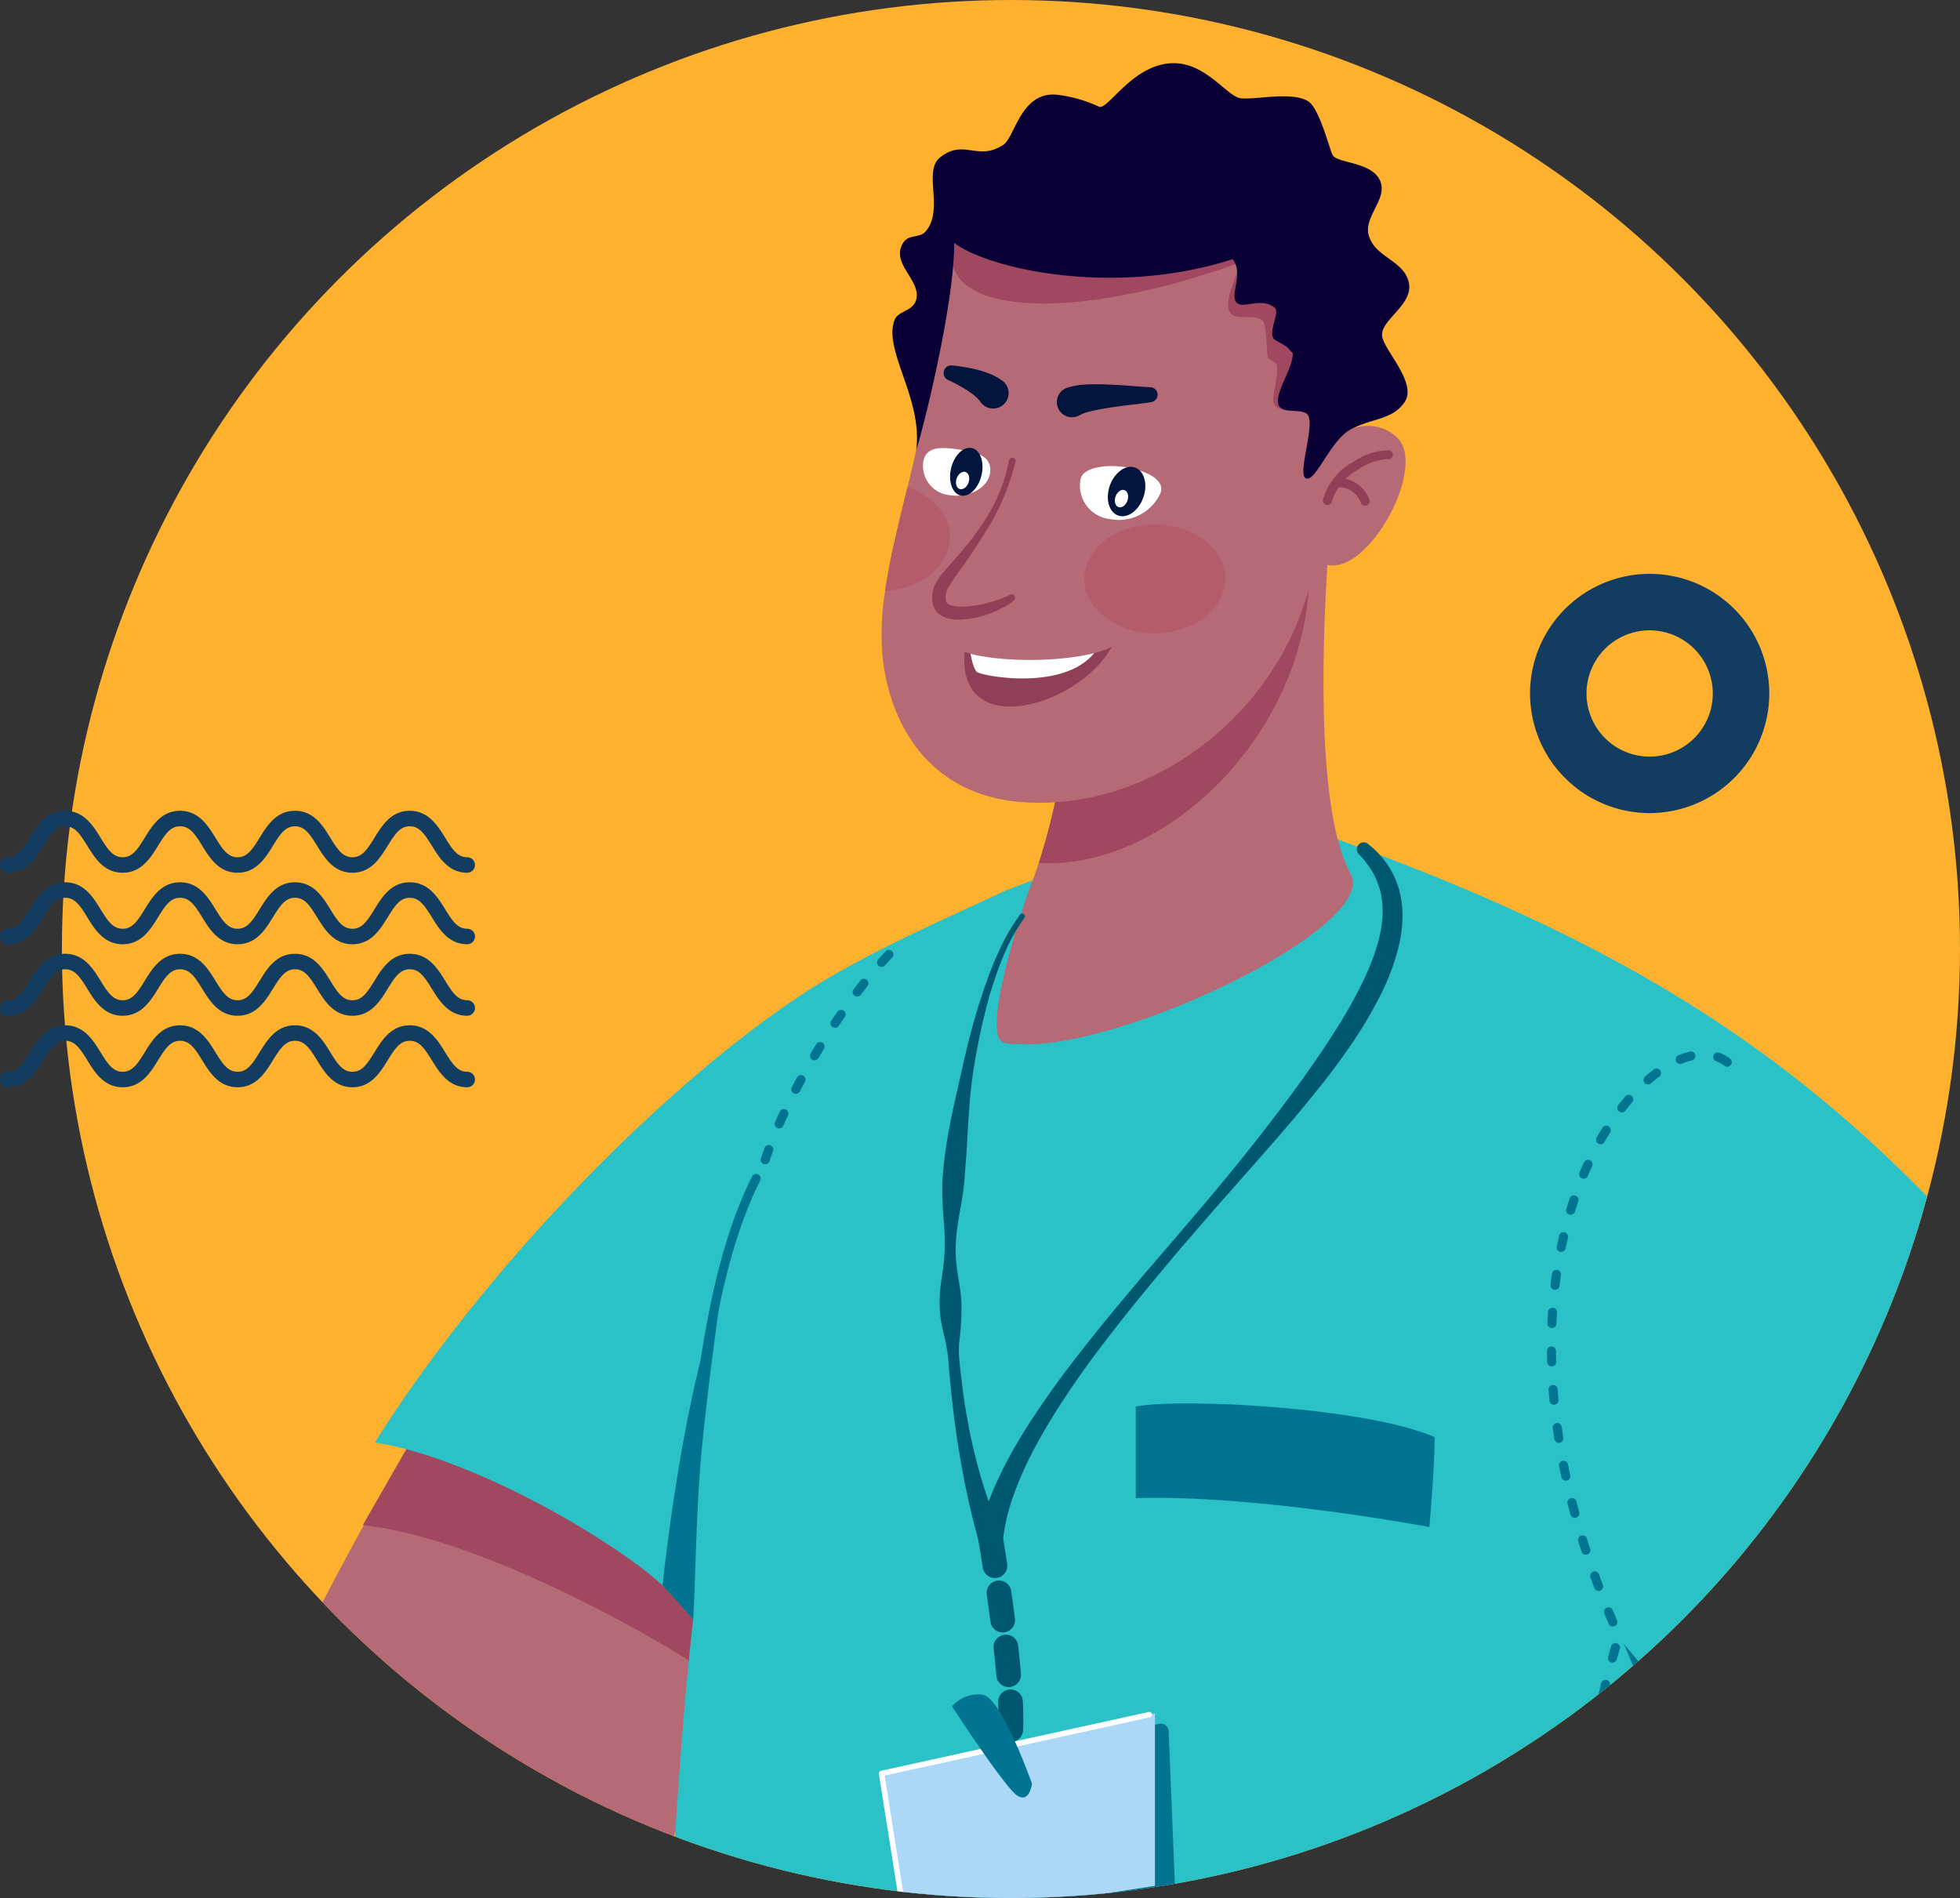 <svg xmlns="http://www.w3.org/2000/svg" xmlns:xlink="http://www.w3.org/1999/xlink" width="168.315" height="163" viewBox="0 0 168.315 163">
  <rect x="0" y="0" width="168.315" height="163" fill="#333333" stroke="none"/>
  <defs>
    <clipPath id="clip-path">
      <circle id="Elipse_4990" data-name="Elipse 4990" cx="81.5" cy="81.5" r="81.5" transform="translate(1139.256 4235)" fill="#feb12e"/>
    </clipPath>
    <clipPath id="clip-path-2">
      <rect id="Rectángulo_36184" data-name="Rectángulo 36184" width="184.711" height="223.165" fill="none"/>
    </clipPath>
    <clipPath id="clip-path-3">
      <path id="Trazado_128205" data-name="Trazado 128205" d="M417.459,317.337c-.669,7.764,9.854,4.663,12.62-.421-2.766,1.364-9.748,1.429-12.62.421" transform="translate(-417.428 -316.916)" fill="none"/>
    </clipPath>
  </defs>
  <g id="Grupo_135996" data-name="Grupo 135996" transform="translate(-1133.941 -4235)">
    <g id="Grupo_135993" data-name="Grupo 135993">
      <circle id="Elipse_4974" data-name="Elipse 4974" cx="81.5" cy="81.5" r="81.5" transform="translate(1139.256 4235)" fill="#feb12e"/>
      <g id="Enmascarar_grupo_105" data-name="Enmascarar grupo 105" clip-path="url(#clip-path)">
        <g id="Grupo_135991" data-name="Grupo 135991" transform="translate(1150.709 4240.421)">
          <g id="Grupo_135986" data-name="Grupo 135986" transform="translate(0 0.004)">
            <g id="Grupo_135985" data-name="Grupo 135985" transform="translate(0 0)" clip-path="url(#clip-path-2)">
              <path id="Trazado_128181" data-name="Trazado 128181" d="M990.157,725.467c1.256,1.334-1.884,6.2-1.884,6.2l-6.436-5.1Z" transform="translate(-826.506 -610.696)" fill="#007491"/>
              <path id="Trazado_128182" data-name="Trazado 128182" d="M39.179,766.318a12.675,12.675,0,0,1,1.079-4.525c.663-1.851,1.583-4.077,2.643-6.408.962-2.108,4.733-9.933,5.844-12.009-1.567-2.242-22.847-19.44-27.71-21.878C12.953,734.821,0,759.381,0,766.746c0,17.964,19.165,33.364,38.061,38.852,3.659,1.06,6-9.493,5.618-10.043-4.35-6.263-2.7-18.713-4.5-29.237" transform="translate(0 -607.355)" fill="#b56a76"/>
              <path id="Trazado_128183" data-name="Trazado 128183" d="M90.92,723.979c10.811,1.147,26.9,10.729,29.256,12.455s4.52-9.656,4.52-9.656L98.435,710.9Z" transform="translate(-76.536 -598.43)" fill="#a14861"/>
              <path id="Trazado_128184" data-name="Trazado 128184" d="M245.717,464.678c-13.108,1.333-24.472,11.062-31.939,20.333-.386,1.606-1.78,19.574-1.98,27.538-.608,24.223-.149,55.232-.149,60.523H123.21c-2.126-9.183-1.542-61.681,1.615-89.521a34.933,34.933,0,0,0-2.633-2.924c-4.178-3.849-16.346-10.993-24.7-12.264,9.174-14.674,24.479-30.388,36.509-38.371,5.378-3.567,12.143-6.447,17.818-9.106.028,0,.057,0,.082-.009.141-.061.276-.12.4-.167,9.077-3.534,21.444-4.7,25.318-5.044,34.061,11.886,49.135,24.482,68.1,49.013" transform="translate(-82.067 -349.906)" fill="#2bc2c7"/>
              <path id="Trazado_128185" data-name="Trazado 128185" d="M814.953,778.525c0,29.719-48.865,42.921-64.2,39.731-3.739-.777-1.6-12.056.221-12.056,6.346,0,25.442-22.235,24.275-29.057-.7-4.064-7.281-13.469-14.974-21.964q-.9-1-1.818-1.971c6.242-9.565,17.973-20.985,31.786-24,2.129,2.838,4.269,5.8,6.35,8.821,9.826,14.267,18.362,29.935,18.362,40.5" transform="translate(-630.242 -613.845)" fill="#b56a76"/>
              <path id="Trazado_128186" data-name="Trazado 128186" d="M198.371,1004.746c-.121-.7-20.014,33.792-1.118,39.279,3.659,1.06,6-9.493,5.618-10.043-4.35-6.263-2.7-18.713-4.5-29.237" transform="translate(-159.192 -845.783)" fill="#b56a76"/>
              <path id="Trazado_128187" data-name="Trazado 128187" d="M848.561,738.029c-9.527-3.212-33.309,11.339-36.319,17.149q-.9-1-1.818-1.971c6.242-9.565,17.974-20.985,31.786-24,2.129,2.838,4.269,5.8,6.351,8.821" transform="translate(-682.212 -613.845)" fill="#a14861"/>
              <path id="Trazado_128188" data-name="Trazado 128188" d="M921.565,1030.576c-.665,0-1.6-.077-2.912-.2-1.421-.132-3.567-.331-3.961-.1a.388.388,0,1,1-.4-.667c.571-.342,2.055-.232,4.432-.012a26.907,26.907,0,0,0,3.274.184,25.681,25.681,0,0,0-3.3-1.046c-3-.819-4.222-1.223-4.291-1.921-.02-.2.053-.5.517-.727,2.358-1.179,10.714,1.179,12.366,1.664a.388.388,0,1,1-.219.745c-3.561-1.045-10.051-2.582-11.8-1.716a19.646,19.646,0,0,0,3.629,1.205c2.74.75,3.877,1.112,4.094,1.69a.554.554,0,0,1-.073.541c-.192.251-.595.352-1.358.352" transform="translate(-769.488 -863.487)" fill="#8f4056"/>
              <path id="Trazado_128189" data-name="Trazado 128189" d="M736.016,673.856a.388.388,0,0,1-.387-.365l-.024-.378a.388.388,0,0,1,.775-.049l.024.38a.388.388,0,0,1-.364.412h-.024m-.169-2.729a.389.389,0,0,1-.387-.366l-.056-.94a.389.389,0,0,1,.365-.411.393.393,0,0,1,.411.365l.056.94a.389.389,0,0,1-.365.411h-.023m-.19-3.291a.388.388,0,0,1-.387-.367l-.052-.941a.388.388,0,0,1,.367-.409.382.382,0,0,1,.409.367l.052.94a.388.388,0,0,1-.367.409h-.022m-.175-3.292a.388.388,0,0,1-.388-.369l-.047-.942a.389.389,0,0,1,.776-.038l.047.94a.388.388,0,0,1-.368.408h-.02m-.159-3.293a.389.389,0,0,1-.388-.371l-.043-.941a.389.389,0,0,1,.776-.034l.043.94a.389.389,0,0,1-.37.406h-.018m-.143-3.293a.388.388,0,0,1-.388-.372l-.037-.942a.388.388,0,1,1,.776-.03l.037.94a.389.389,0,0,1-.372.4h-.016m-.125-3.294a.388.388,0,0,1-.388-.375l-.033-.942a.389.389,0,0,1,.777-.026l.032.941a.389.389,0,0,1-.375.4h-.014m-.107-3.295a.388.388,0,0,1-.388-.377l-.027-.942a.389.389,0,1,1,.777-.022l.027.941a.389.389,0,0,1-.377.4h-.012m-.087-3.3a.388.388,0,0,1-.388-.379l-.021-.942a.389.389,0,1,1,.777-.017l.021.941a.389.389,0,0,1-.38.4h-.009m-.067-3.3a.388.388,0,0,1-.388-.382l-.015-.942a.388.388,0,0,1,.382-.394h.006a.388.388,0,0,1,.388.383l.015.941a.389.389,0,0,1-.382.4Zm-.044-3.3a.389.389,0,0,1-.389-.385l-.008-.943a.389.389,0,0,1,.385-.392h0a.389.389,0,0,1,.389.385l.009.941a.389.389,0,0,1-.385.393Zm-.022-3.3a.389.389,0,0,1-.389-.388v-.942a.389.389,0,0,1,.388-.389h0a.388.388,0,0,1,.389.388v.941a.389.389,0,0,1-.388.389Zm0-3.3h0a.389.389,0,0,1-.387-.39l.006-.943a.379.379,0,0,1,.391-.386.389.389,0,0,1,.386.391l-.006.941a.389.389,0,0,1-.389.386m.031-3.3h-.005a.388.388,0,0,1-.383-.393q.006-.475.014-.943a.393.393,0,0,1,.395-.382.388.388,0,0,1,.382.395q-.008.467-.014.94a.389.389,0,0,1-.388.383m.059-3.3h-.009a.388.388,0,0,1-.38-.4q.011-.474.022-.943a.389.389,0,0,1,.388-.379h.01a.389.389,0,0,1,.379.4q-.012.467-.022.94a.389.389,0,0,1-.388.38m.09-3.295H734.9a.389.389,0,0,1-.376-.4q.016-.475.032-.942a.384.384,0,0,1,.4-.375.389.389,0,0,1,.375.4q-.017.467-.032.94a.388.388,0,0,1-.388.376m.124-3.293h-.017a.388.388,0,0,1-.372-.4q.021-.475.042-.942a.389.389,0,1,1,.776.036q-.022.466-.042.939a.388.388,0,0,1-.388.372m.161-3.292h-.022a.389.389,0,0,1-.367-.409q.026-.475.053-.942a.389.389,0,0,1,.776.045q-.027.466-.053.939a.388.388,0,0,1-.388.367m.2-3.29h-.027a.389.389,0,0,1-.361-.414q.032-.475.066-.94a.389.389,0,1,1,.775.056q-.034.465-.066.938a.389.389,0,0,1-.387.362m.246-3.287h-.032a.389.389,0,0,1-.355-.419q.039-.475.08-.94a.389.389,0,1,1,.774.067q-.04.464-.079.936a.389.389,0,0,1-.387.357m.3-3.282-.039,0a.389.389,0,0,1-.348-.425q.047-.475.095-.939a.389.389,0,0,1,.773.08q-.048.462-.095.935a.388.388,0,0,1-.386.35m.352-3.276-.046,0a.388.388,0,0,1-.341-.431q.055-.474.112-.937a.388.388,0,1,1,.771.094q-.057.461-.112.933a.388.388,0,0,1-.385.343m.417-3.269a.393.393,0,0,1-.054,0,.389.389,0,0,1-.332-.438q.066-.474.133-.935a.388.388,0,1,1,.769.112q-.066.458-.132.93a.389.389,0,0,1-.384.335m.491-3.258a.4.4,0,0,1-.063-.005.388.388,0,0,1-.321-.446q.077-.474.156-.932a.388.388,0,0,1,.766.132q-.078.454-.155.925a.389.389,0,0,1-.383.326m.577-3.244a.384.384,0,0,1-.074-.007.389.389,0,0,1-.308-.455q.092-.473.184-.927a.389.389,0,0,1,.762.155q-.092.45-.183.92a.389.389,0,0,1-.381.315m.682-3.224a.389.389,0,0,1-.379-.476q.109-.473.218-.92a.389.389,0,1,1,.755.183q-.108.443-.216.912a.389.389,0,0,1-.378.3m.809-3.194a.383.383,0,0,1-.1-.014.389.389,0,0,1-.27-.478q.132-.473.26-.91a.388.388,0,1,1,.745.219q-.127.433-.257.9a.389.389,0,0,1-.374.284m.034-3.1a.389.389,0,0,1-.358-.236q-.187-.438-.366-.872a.389.389,0,0,1,.718-.3q.178.431.363.864a.388.388,0,0,1-.2.51.384.384,0,0,1-.152.031m-1.23-3.058a.388.388,0,0,1-.364-.251q-.168-.446-.328-.888a.389.389,0,1,1,.731-.265q.159.438.325.878a.389.389,0,0,1-.364.526m-1.093-3.11a.389.389,0,0,1-.37-.268q-.147-.453-.287-.9a.389.389,0,0,1,.742-.23q.138.444.284.892a.389.389,0,0,1-.37.509m-.943-3.158a.389.389,0,0,1-.375-.287q-.125-.46-.242-.916a.389.389,0,1,1,.753-.192q.115.45.239.9a.389.389,0,0,1-.273.477.4.4,0,0,1-.1.014m-.781-3.2a.389.389,0,0,1-.379-.307q-.1-.466-.192-.928a.388.388,0,0,1,.762-.152q.091.456.19.917a.389.389,0,0,1-.38.47m-.6-3.24a.389.389,0,0,1-.383-.329q-.074-.472-.139-.938a.388.388,0,1,1,.769-.107q.064.46.137.925a.388.388,0,0,1-.324.444.418.418,0,0,1-.061,0m-.411-3.27a.388.388,0,0,1-.386-.352q-.045-.476-.081-.946a.389.389,0,0,1,.775-.058q.035.462.079.931a.388.388,0,0,1-.351.423l-.037,0m-.2-3.289a.389.389,0,0,1-.388-.378q-.013-.478-.017-.949a.389.389,0,0,1,.385-.392h0a.389.389,0,0,1,.389.385q0,.463.017.934a.389.389,0,0,1-.378.4h-.011m.024-3.3h-.017a.389.389,0,0,1-.371-.405q.021-.479.051-.948a.389.389,0,1,1,.775.05q-.03.462-.05.932a.389.389,0,0,1-.388.372m.268-3.284-.047,0a.388.388,0,0,1-.339-.432q.057-.476.125-.942a.388.388,0,1,1,.769.111q-.066.457-.122.925a.388.388,0,0,1-.385.342m.53-3.252a.384.384,0,0,1-.079-.008.388.388,0,0,1-.3-.459q.1-.47.2-.929a.388.388,0,0,1,.757.177q-.1.449-.2.91a.389.389,0,0,1-.38.31m.813-3.193a.388.388,0,0,1-.372-.5q.14-.461.29-.908a.389.389,0,0,1,.737.248q-.146.436-.284.886a.389.389,0,0,1-.371.276m1.118-3.1a.389.389,0,0,1-.358-.54q.188-.446.385-.873a.389.389,0,0,1,.706.324q-.192.417-.375.851a.389.389,0,0,1-.358.237m1.451-2.958a.389.389,0,0,1-.337-.581c.161-.282.325-.559.488-.822a.389.389,0,1,1,.661.41c-.158.255-.318.523-.474.8a.388.388,0,0,1-.338.2m1.823-2.744a.388.388,0,0,1-.306-.627c.2-.255.4-.506.608-.744a.388.388,0,1,1,.589.507c-.2.229-.393.469-.584.714a.387.387,0,0,1-.307.15m2.252-2.4a.388.388,0,0,1-.254-.682c.25-.216.5-.421.756-.608a.389.389,0,0,1,.464.624c-.237.176-.476.368-.712.572a.387.387,0,0,1-.254.095m6.8-1.524a.387.387,0,0,1-.234-.078,2.817,2.817,0,0,0-.724-.394.389.389,0,0,1,.268-.73,3.591,3.591,0,0,1,.924.5.389.389,0,0,1-.234.7m-4.035-.236a.389.389,0,0,1-.146-.749,6.685,6.685,0,0,1,.95-.306.389.389,0,1,1,.18.756,5.873,5.873,0,0,0-.839.27.386.386,0,0,1-.145.028" transform="translate(-617.571 -451.715)" fill="#007491"/>
              <path id="Trazado_128190" data-name="Trazado 128190" d="M269.314,625.8l-.046,0a.389.389,0,0,1-.341-.431c.925-7.872,2.2-16,5.265-22.088a.389.389,0,1,1,.694.349c-3.007,5.984-4.271,14.028-5.188,21.83a.389.389,0,0,1-.385.343" transform="translate(-226.38 -507.658)" fill="#007491"/>
              <path id="Trazado_128191" data-name="Trazado 128191" d="M307.313,499.686a.389.389,0,0,1-.368-.513q.15-.446.318-.9a.389.389,0,0,1,.729.269q-.164.442-.31.878a.388.388,0,0,1-.368.265m1.2-3.071a.389.389,0,0,1-.355-.545q.19-.432.392-.866a.388.388,0,1,1,.7.328q-.2.427-.385.851a.389.389,0,0,1-.356.232m1.431-2.97a.389.389,0,0,1-.344-.568q.219-.419.445-.837a.388.388,0,1,1,.683.37q-.223.412-.439.826a.389.389,0,0,1-.345.209m1.606-2.881a.389.389,0,0,1-.334-.587q.243-.409.49-.812a.389.389,0,0,1,.662.407q-.245.4-.485.8a.389.389,0,0,1-.335.19m1.759-2.79a.389.389,0,0,1-.323-.6q.266-.4.534-.785a.389.389,0,0,1,.639.443q-.264.381-.526.774a.389.389,0,0,1-.324.173m1.911-2.689a.388.388,0,0,1-.309-.623q.292-.385.581-.752a.388.388,0,1,1,.61.481q-.284.36-.572.739a.388.388,0,0,1-.31.154m2.092-2.55a.388.388,0,0,1-.289-.648c.223-.247.443-.483.652-.7a.389.389,0,0,1,.558.541c-.2.21-.417.439-.633.679a.388.388,0,0,1-.289.128" transform="translate(-258.368 -405.131)" fill="#007491"/>
              <path id="Trazado_128192" data-name="Trazado 128192" d="M258.616,669.226c-.038.282-1.319,9.409-1.716,14.347-.407,5.018-.424,10.071-.631,13.424-.852-.984-1.728-1.966-2.632-2.925,1.074-9.786,2.967-19.852,4.98-24.847" transform="translate(-213.51 -563.352)" fill="#007491"/>
              <path id="Trazado_128193" data-name="Trazado 128193" d="M783.7,864.692c-.448,5.866-.912,12.2-1.24,20.261-.308-8.649-5.406-23.385-7.059-26.9l5.114,6.078a4.2,4.2,0,0,1,.427-2.464s1.405,1.463,2.759,3.02" transform="translate(-652.731 -722.31)" fill="#007491"/>
              <path id="Trazado_128194" data-name="Trazado 128194" d="M465.435,270.447c2.576,4.606-21.472,16.082-29.767,14.481-2.066-.4,1.464-11.4,2.258-13.426.252-.647.491-1.322.716-2.005,2.637-8.089,3.323-18.322,3.323-18.322l.057-.027,21.825-12.6s-2.5,24.6,1.588,31.9" transform="translate(-366.205 -200.807)" fill="#b56a76"/>
              <path id="Trazado_128195" data-name="Trazado 128195" d="M480.976,259.492c1.592,14.822-11.435,28.3-23.109,27.638,2.637-8.089,3.323-18.322,3.323-18.322l.057-.027Z" transform="translate(-385.43 -218.44)" fill="#a14861"/>
              <path id="Trazado_128196" data-name="Trazado 128196" d="M412,74.154c-.021,1.6-.118,3.447-.287,5.421-.485,5.656-1.573,12.313-3.341,16.869-3.683,9.515-13.438,16.514-23.629,15.857-7.943-.511-11.491-6.416-12.155-12.482a22.793,22.793,0,0,1,.217-5.647c.426-2.955,1.222-6.061,1.924-8.929.461-1.884.883-3.666,1.133-5.235.5-3.158.784-6.579,1.069-9.485.3-3.094,1.081-4.58,2.355-5.442,1.879-1.269,4.1-3.711,6.845-4.865,3.289-1.387,6.847-2.371,9.831-2.19,3.134.191,6.541,2.065,9.487,4.434a33.931,33.931,0,0,1,4.213,4.02,25.7,25.7,0,0,1,1.841,2.334c.372.537.542,2.552.5,5.34" transform="translate(-313.564 -48.829)" fill="#b56a76"/>
              <path id="Trazado_128197" data-name="Trazado 128197" d="M444.862,80.958a21.366,21.366,0,0,1-1.08,2.506c-.989,2.142-2.3,4.869-2.3,4.869s1.318-2.806-.328-3.242c-.425-.112-2.3.423-2.712-.558-.222-.525.366-2.047.271-3.167-.04-.467-.792-.461-.824-.926-.075-1.107-.137-2.121-.24-2.625-.245-1.193-2.369-.243-2.926-1-.873-1.2,1.3-4.122.37-4.2-14.4,5.141-25.883,4.273-24.1-1.849a1.165,1.165,0,0,1,.34-.893A41.168,41.168,0,0,1,418.3,65.9l8.048-.163,11.176,2.226,3.18.634s.428,1.277,1.017,3.011c.723,2.134,1.672,4.965,2.341,6.951.462,1.367.782,2.341.8,2.4" transform="translate(-345.818 -55.338)" fill="#a14861"/>
              <path id="Trazado_128198" data-name="Trazado 128198" d="M482.632,255.021c.06-2.577,2.817-4.629,6.158-4.583s6,2.173,5.941,4.75-2.817,4.629-6.158,4.583-6-2.173-5.942-4.75" transform="translate(-406.277 -210.818)" fill="#b35d6b"/>
              <path id="Trazado_128199" data-name="Trazado 128199" d="M380.005,234.531c-.059,2.423-2.494,4.377-5.557,4.566.426-2.955,1.222-6.061,1.924-8.929,2.176.73,3.678,2.418,3.633,4.363" transform="translate(-315.209 -193.755)" fill="#b35d6b"/>
              <path id="Trazado_128200" data-name="Trazado 128200" d="M606.19,197.944c3.031,2.963-4.607,15.536-7.909,9.187-3.275-6.3,4.224-12.79,7.909-9.187" transform="translate(-502.95 -165.76)" fill="#b56a76"/>
              <path id="Trazado_128201" data-name="Trazado 128201" d="M612.506,214.7a.375.375,0,0,1-.075-.007.388.388,0,0,1-.307-.455,5.2,5.2,0,0,1,2.554-3.21A5.388,5.388,0,0,1,617.806,210a.389.389,0,1,1-.2.75,5.186,5.186,0,0,0-2.514.93,4.623,4.623,0,0,0-2.2,2.7.389.389,0,0,1-.381.315" transform="translate(-515.277 -176.752)" fill="#8f4056"/>
              <path id="Trazado_128202" data-name="Trazado 128202" d="M620.876,227.614a.389.389,0,0,1-.37-.27,2.024,2.024,0,0,0-1.882-1.318.389.389,0,1,1-.027-.777,2.79,2.79,0,0,1,2.65,1.857.389.389,0,0,1-.37.507" transform="translate(-520.416 -189.614)" fill="#8f4056"/>
            </g>
          </g>
          <g id="Grupo_135988" data-name="Grupo 135988" transform="translate(66.039 50.141)">
            <g id="Grupo_135987" data-name="Grupo 135987" clip-path="url(#clip-path-3)">
              <path id="Trazado_128203" data-name="Trazado 128203" d="M398.36,275.825A10.761,10.761,0,1,0,387.6,286.587a10.761,10.761,0,0,0,10.761-10.761" transform="translate(-383.26 -273.267)" fill="#8f4056"/>
              <path id="Trazado_128204" data-name="Trazado 128204" d="M420.4,304.67c.362.379,8.6,1.934,10.664-2.527,2.286-4.93-11.372-.421-11.372-.421s.184,2.4.708,2.948" transform="translate(-419.332 -302.539)" fill="#fff"/>
            </g>
          </g>
          <g id="Grupo_135990" data-name="Grupo 135990" transform="translate(0 0.004)">
            <g id="Grupo_135989" data-name="Grupo 135989" transform="translate(0 0)" clip-path="url(#clip-path-2)">
              <path id="Trazado_128206" data-name="Trazado 128206" d="M400.686,210.915c-.08,1.423-1.864,2.314-3.448,2.066a2.529,2.529,0,0,1-2.291-2.962c.32-1.389,1.863-1.144,3.448-.9s2.349.753,2.291,1.793" transform="translate(-332.415 -175.878)" fill="#fff"/>
              <path id="Trazado_128207" data-name="Trazado 128207" d="M412.442,211.06c-.232,1.132-1.015,1.958-1.748,1.845s-1.139-1.122-.907-2.254,1.015-1.958,1.748-1.845,1.139,1.122.907,2.254" transform="translate(-344.902 -175.764)" fill="#04153d"/>
              <path id="Trazado_128208" data-name="Trazado 128208" d="M486.9,221.2a3.942,3.942,0,0,1-4.248,2.077,2.9,2.9,0,0,1-2.531-3.48c.27-1.012,2.376-1.3,4.248-.908s3.107,1.255,2.531,2.311" transform="translate(-404.086 -184.12)" fill="#fff"/>
              <path id="Trazado_128209" data-name="Trazado 128209" d="M498.454,221.556c-.325,1.159-1.26,1.957-2.088,1.783s-1.236-1.255-.911-2.414,1.26-1.957,2.088-1.783,1.236,1.255.911,2.414" transform="translate(-416.977 -184.453)" fill="#04153d"/>
              <path id="Trazado_128210" data-name="Trazado 128210" d="M500.267,232.491c-.115.41-.446.693-.739.631s-.438-.444-.323-.854.446-.693.739-.631.438.444.323.854" transform="translate(-420.196 -194.985)" fill="#fff"/>
              <path id="Trazado_128211" data-name="Trazado 128211" d="M414,222.655c-.115.41-.446.693-.739.631s-.438-.444-.323-.854.446-.693.739-.631.438.444.323.854" transform="translate(-347.574 -186.705)" fill="#fff"/>
              <path id="Trazado_128212" data-name="Trazado 128212" d="M468.679,174.551l.277-.074c.113-.028.294-.067.477-.1a2.406,2.406,0,0,1,.253-.034l.259-.027c.177-.015.36-.021.557-.032l.6-.007c.2,0,.417,0,.628.011s.427.013.64.025c.853.04,1.692.106,2.313.153.308.023.569.042.732.05l.222.012.116.006a.643.643,0,0,1,.082,1.274l-.1.018-.118.02-.131.019c-.2.029-.458.06-.772.1-.625.075-1.447.171-2.254.291-.2.029-.4.062-.6.094s-.385.069-.569.1l-.517.108c-.156.041-.308.076-.438.113l-.18.056a.87.87,0,0,0-.141.049c-.061.031-.1.041-.156.068l-.257.126-.018.009a1.3,1.3,0,0,1-1.148-2.337,1.379,1.379,0,0,1,.236-.089" transform="translate(-393.72 -146.705)" fill="#04153d"/>
              <path id="Trazado_128213" data-name="Trazado 128213" d="M406.883,164.081l.179.018c.112.012.27.03.459.056.379.052.883.135,1.4.259.256.061.515.135.761.215l.358.128.328.139c.1.047.2.1.284.143a2.371,2.371,0,0,1,.224.131l.2.127.068.044a1.326,1.326,0,0,1-1.437,2.229,1.347,1.347,0,0,1-.363-.347l-.058-.081a.619.619,0,0,0-.076-.1c-.036-.039-.073-.084-.122-.133l-.17-.159-.214-.176c-.157-.119-.334-.246-.522-.366-.374-.242-.781-.465-1.09-.622-.155-.078-.286-.142-.376-.184l-.14-.065-.029-.014a.654.654,0,0,1,.342-1.243" transform="translate(-341.906 -138.121)" fill="#04153d"/>
              <path id="Trazado_128214" data-name="Trazado 128214" d="M422.727,18.653c-.558-1.765-2.894-2.016-3.4-3.889-.4-1.5,1.435-2.957,1.073-4.394-.479-1.9-3.669-1.718-4.153-2.449-.246-.371-1.119-4.022-2.117-4.642-1.426-.885-4.575-.091-5.819-.268-1.148-.163-2.936-3.005-5.723-3.005-3.5,0-5.661,4.091-6.422,3.735a11.792,11.792,0,0,0-3.513-1.014c-3.182-.4-3.691,3.632-4.7,4.291-2.22,1.454-3.371-.565-5.438,1.088-1.481,1.184.374,4.477-1.226,6.342-.534.622-1.456.206-1.945,1-1.054,1.708,1.368,3.066,1.166,4.668-.155,1.225-1.565,1.1-1.892,1.932-1.012,2.591,2.442,6.785,1.856,11.167.49-1.366,3.284-12.425,3.262-17.781,2.793,2.174,13.566,4.718,23.913,1.406,1.026,1.3-.408,3.225.432,3.8.611.42,2.1-.545,3.185.38.455.388-.552,1.967-.106,2.624.145.215.861.477,1.214.8a5.233,5.233,0,0,0,.427.436c.147,1.315-1.953,3.9-1.036,4.719.483.434,1.789.106,2.278.54.779.7-.851,5.068-.136,5.5.817.488,2.125-3.233,3.842-4.162,1.88-1.017,3.6-.81,4.658-2.354,1.08-1.574-1.514-4.2-1.889-5.506-.446-1.521,2.881-2.841,2.209-4.963" transform="translate(-318.562 -0.005)" fill="#0a0036"/>
              <path id="Trazado_128215" data-name="Trazado 128215" d="M407.12,214.4l-.06.228c-.042.15-.1.37-.181.646s-.192.609-.32.989-.289.8-.486,1.257-.411.944-.675,1.448-.582,1.015-.9,1.533-.668,1.056-1.026,1.6-.734,1.079-1.115,1.608a15.779,15.779,0,0,0-1.032,1.531,1.738,1.738,0,0,0-.208.669,1.662,1.662,0,0,0,.018.336l.017.089,0,.022,0,.011v.006l0-.016.014.056a.183.183,0,0,0,.01.029.244.244,0,0,0,.017.037.627.627,0,0,0,.377.251,2.909,2.909,0,0,0,.689.111,7.418,7.418,0,0,0,1.445-.1,11.7,11.7,0,0,0,2.172-.575,6.124,6.124,0,0,0,.772-.34.293.293,0,0,1,.335.476l0,0s-.067.057-.2.156a5.44,5.44,0,0,1-.585.382,9.026,9.026,0,0,1-2.288.9,6.9,6.9,0,0,1-1.677.22,3.417,3.417,0,0,1-1-.135,2.127,2.127,0,0,1-.552-.254,1.554,1.554,0,0,1-.492-.516,1.407,1.407,0,0,1-.084-.169,1.622,1.622,0,0,1-.064-.188l-.015-.056-.008-.039,0-.017-.006-.034-.023-.139a2.8,2.8,0,0,1-.018-.594,2.6,2.6,0,0,1,.378-1.122,6.205,6.205,0,0,1,.613-.846c.213-.257.429-.5.645-.744.431-.484.853-.968,1.256-1.457s.781-.987,1.125-1.481a17.193,17.193,0,0,0,.935-1.456c.267-.479.5-.944.692-1.384a15.144,15.144,0,0,0,.753-2.192c.069-.271.12-.485.147-.631l.044-.227v0a.292.292,0,0,1,.573.11c0,.006,0,.013,0,.019" transform="translate(-336.68 -180.173)" fill="#8f4056"/>
              <path id="Trazado_128216" data-name="Trazado 128216" d="M241.683,1142.863c-.152.359-1.56.286-2.051,1.176-2.492,4.516-1.015,12.039-.344,13.12.488.787,6.081,2.594,7.237,2.364,1.048-.208,6.159-2.379,6.26-5.236.051-1.458-5.43-5.455-7.623-8.768,3.05,2.023,5.49,3.536,6.828,3.7a1.41,1.41,0,0,0,1.435-1.454c-.077-.843-2.25-3.177-5.166-5.426-2.205-1.7-4.074-3.819-5.465-4.151-.69-.165-1.648.82-1.742,2.013s.725,2.449.633,2.668" transform="translate(-200.548 -958.103)" fill="#b56a76"/>
              <path id="Trazado_128217" data-name="Trazado 128217" d="M250.706,1195.816s.159.136.429.381c.134.124.3.272.486.433s.391.35.628.549.482.421.754.646l.849.713.915.756c.308.261.636.51.951.773s.641.515.958.765.627.5.934.734l.878.68.791.6c.249.177.471.355.674.5s.377.272.523.369.258.173.336.221l.119.075.026.017a.291.291,0,0,1-.256.519l-.149-.055a4.3,4.3,0,0,1-.411-.168c-.173-.077-.379-.174-.605-.3s-.482-.26-.757-.419-.567-.334-.868-.533-.624-.4-.944-.629-.652-.462-.985-.705-.66-.505-.99-.764-.65-.53-.963-.8-.617-.539-.905-.807-.563-.532-.818-.788-.489-.506-.7-.737-.4-.458-.571-.654-.306-.372-.415-.517c-.22-.291-.341-.461-.341-.461a.294.294,0,0,1,.43-.393" transform="translate(-210.635 -1006.575)" fill="#8f4056"/>
              <path id="Trazado_128218" data-name="Trazado 128218" d="M240.833,1225.208s.148.1.4.3c.126.081.277.179.445.295s.385.24.6.383l.729.442.821.487.883.516.915.529c.305.18.615.351.918.524s.6.345.892.5l.836.462c.267.145.518.283.752.4s.447.23.637.329.355.168.492.235.239.1.313.132l.111.046.038.016a.29.29,0,0,1-.154.556l-.137-.021c-.087-.017-.228-.027-.387-.068s-.357-.082-.569-.153-.46-.14-.713-.242-.536-.2-.821-.327-.59-.254-.9-.4-.62-.3-.939-.465-.633-.341-.949-.519-.626-.364-.93-.552-.6-.377-.881-.568-.552-.382-.8-.567-.485-.372-.7-.544-.4-.344-.568-.5-.312-.306-.427-.425c-.2-.24-.316-.382-.316-.382a.294.294,0,0,1,.4-.423Z" transform="translate(-202.339 -1031.329)" fill="#8f4056"/>
              <path id="Trazado_128219" data-name="Trazado 128219" d="M289.208,1186.537a.7.7,0,0,1-.039.12,1.544,1.544,0,0,1-.192.328,1.906,1.906,0,0,1-.41.4,2.154,2.154,0,0,1-.677.328,2.5,2.5,0,0,1-.427.074l-.112.006-.057,0h-.075c-.069-.006-.117,0-.205-.016s-.177-.023-.253-.041l-.228-.054c-.148-.042-.3-.089-.441-.145a10.091,10.091,0,0,1-1.669-.853,21.392,21.392,0,0,1-2.736-2.037c-.351-.3-.631-.571-.825-.766-.1-.1-.171-.179-.224-.239a1.091,1.091,0,0,1-.1-.132.235.235,0,0,1,.4-.243s-.009-.016.044.033.126.1.23.183c.206.16.512.382.88.646.741.521,1.742,1.206,2.777,1.794a10.716,10.716,0,0,0,1.542.738c.124.045.244.082.361.115l.17.039c.055.012.094.014.14.024s.123.008.182.013h.131a2.432,2.432,0,0,0,.279-.032,2.291,2.291,0,0,0,.477-.138,2.7,2.7,0,0,0,.357-.18c.095-.057.173-.115.212-.141a.472.472,0,0,0,.078-.066.235.235,0,0,1,.406.239" transform="translate(-236.127 -995.977)" fill="#8f4056"/>
              <path id="Trazado_128220" data-name="Trazado 128220" d="M274.011,1251.184l-.064.105c-.038.065-.113.178-.2.3a8.369,8.369,0,0,1-.85.967,10.637,10.637,0,0,1-1.406,1.137,10.01,10.01,0,0,1-1.838,1,6.069,6.069,0,0,1-1.054.32,3.607,3.607,0,0,1-.566.071c-.054,0-.086.006-.157,0l-.122-.006c-.081,0-.186-.017-.277-.026a7.253,7.253,0,0,1-.952-.188c-.295-.072-.566-.158-.814-.241s-.473-.172-.672-.25-.368-.16-.507-.231-.249-.133-.324-.18l-.117-.078a.235.235,0,0,1,.2-.422l.029.009.1.03.32.08c.281.067.693.155,1.184.257l.792.154c.279.048.577.1.866.132.069,0,.124.013.206.015l.122,0c.01,0,.06,0,.089,0a2.564,2.564,0,0,0,.425-.048,5.194,5.194,0,0,0,.9-.262,10.776,10.776,0,0,0,1.723-.84,13.238,13.238,0,0,0,1.4-.957,7.75,7.75,0,0,0,.888-.794c.1-.1.17-.177.224-.242l.08-.094a.236.236,0,0,1,.382.276" transform="translate(-222.22 -1052.94)" fill="#8f4056"/>
              <path id="Trazado_128221" data-name="Trazado 128221" d="M242.411,1137.779l-.219-.151c-.142-.095-.353-.236-.624-.4a3.552,3.552,0,0,0-.99-.42c-.243-.057-.64.19-.9.591a2.253,2.253,0,0,0-.38,1.459,3.992,3.992,0,0,0,.188.851c.1.3.224.592.363.933a2.678,2.678,0,0,1,.1.306c.009.042.017.091.022.136a.484.484,0,0,1,0,.124.715.715,0,0,1-.014.079l-.01.038c-.021.045.032-.048-.052.11l-.037.055s-.034.043-.055.064a.936.936,0,0,1-.078.073,1.266,1.266,0,0,1-.385.2c-.1.034-.191.063-.279.089a3.312,3.312,0,0,0-.881.352.882.882,0,0,0-.264.253l-.023.036-.012.018,0,0c0-.009-.014.026.009-.019l-.008.016-.06.125-.121.25-.241.5-.175.488a8.464,8.464,0,0,0-.306,1.014c-.1.341-.15.7-.225,1.046a5.173,5.173,0,0,0-.083.525l-.068.523c-.045.347-.055.7-.086,1.035s-.024.678-.038,1.007.006.653.008.968c.019.629.053,1.225.106,1.772s.11,1.05.182,1.491c.029.222.072.426.108.616s.073.363.112.517a6.813,6.813,0,0,0,.195.7l.092.221.016.038a.186.186,0,0,1-.336.161l-.142-.26a6.055,6.055,0,0,1-.282-.732c-.053-.158-.108-.334-.156-.528s-.112-.4-.159-.626c-.106-.448-.209-.957-.3-1.517s-.156-1.17-.206-1.818c-.015-.325-.041-.658-.047-1s-.013-.692,0-1.048a18.369,18.369,0,0,1,.195-2.195,10.961,10.961,0,0,1,.22-1.12,9.345,9.345,0,0,1,.331-1.122l.2-.562.238-.5.119-.251.059-.125.007-.016c.026-.05.011-.02.018-.033l.007-.01.026-.041.053-.08a1.818,1.818,0,0,1,.528-.5,4.124,4.124,0,0,1,1.132-.455c.084-.024.163-.048.233-.072l.088-.033.022-.012.012,0a.143.143,0,0,0-.029.021.141.141,0,0,0-.026.032c0,.006-.019.039-.007.019l.038-.054c-.082.153-.029.054-.049.094l-.008.022a.235.235,0,0,0-.01.046c0,.032,0,.069,0,.059s0,.007,0,.006a1.935,1.935,0,0,0-.061-.193,6.484,6.484,0,0,1-.54-2.07,2.958,2.958,0,0,1,.153-1.054,2.908,2.908,0,0,1,.469-.874,2.319,2.319,0,0,1,.706-.618,1.4,1.4,0,0,1,.45-.162,1.138,1.138,0,0,1,.278-.015c.039,0,.06.01.091.014l.042.008.01,0c.063.012.021,0,.036.008l.006,0,.024.007a3.748,3.748,0,0,1,1.115.6c.273.2.467.373.6.491l.2.181a.189.189,0,0,1-.234.3Z" transform="translate(-198.379 -956.425)" fill="#8f4056"/>
              <path id="Trazado_128222" data-name="Trazado 128222" d="M606.815,1152.925c-3.388.518-15.14-11.828-17.31-11.828-4.066,0-12.543,5.72-12.045,6.631,1.419,2.594,7.673-2.226,8.612-1.4-2.728,1.672-7.795,7.952-7.161,9.994,1.161,3.741,12.244.464,12.244.464s9.464,9.929,13.486,8.929c2.337-.581,4.057-2.389,4.324-3.894a12.019,12.019,0,0,0-2.15-8.9" transform="translate(-486.086 -960.571)" fill="#b56a76"/>
              <path id="Trazado_128223" data-name="Trazado 128223" d="M605.227,1189.716l-.165-.008-.462-.012c-.4-.006-.97-.008-1.635.044a6.88,6.88,0,0,0-1.028.157,2.015,2.015,0,0,0-.458.167l-.51.315-.279.174-.26.182c-.173.126-.355.234-.532.372l-.537.4c-.176.141-.349.287-.527.425-.348.288-.7.58-1.022.886s-.653.6-.957.9-.6.594-.87.878l-.764.809-1.14,1.234c-.14.151-.254.265-.335.346l-.122.122a.292.292,0,0,1-.448-.37l.008-.011.354-.522c.229-.336.559-.82.985-1.384.213-.282.448-.585.707-.9s.536-.641.842-.964c.148-.165.307-.326.467-.491s.32-.332.494-.49c.338-.325.7-.638,1.062-.948.185-.152.375-.3.561-.445l.578-.417c.186-.141.4-.266.594-.392l.3-.187.289-.162.284-.157.14-.078.083-.045.1-.046a3.035,3.035,0,0,1,.711-.206,6.187,6.187,0,0,1,1.21-.078,11.03,11.03,0,0,1,1.732.177c.206.035.366.074.477.1l.166.04a.293.293,0,0,1-.082.577Z" transform="translate(-499.291 -1000.746)" fill="#8f4056"/>
              <path id="Trazado_128224" data-name="Trazado 128224" d="M620.017,1212.571l-.369.156-.4.18c-.156.071-.331.157-.522.247l-.611.307-.676.359-.717.4c-.245.135-.486.285-.734.425s-.49.29-.727.439-.474.29-.7.434l-.646.417-.569.383c-.347.241-.627.45-.8.6l-.154.143s-.013.013-.012.007a.044.044,0,0,0,0-.02.039.039,0,0,0-.006-.016.291.291,0,0,1-.583,0,.643.643,0,0,1,0-.068.791.791,0,0,1,.014-.084.68.68,0,0,1,.025-.075,1.566,1.566,0,0,1,.184-.34,5.964,5.964,0,0,1,.745-.844c.165-.155.342-.325.541-.488s.405-.34.631-.505.458-.338.7-.5.5-.321.751-.477.518-.3.777-.435.521-.264.778-.379.507-.221.75-.31.475-.17.693-.232a7.653,7.653,0,0,1,1.078-.243c.135-.024.231-.025.3-.033l.106-.009a.295.295,0,0,1,.141.566" transform="translate(-515.006 -1020.261)" fill="#8f4056"/>
              <path id="Trazado_128225" data-name="Trazado 128225" d="M622.093,1163.508s-.139,0-.379-.015c-.124-.011-.261,0-.415,0s-.33.012-.523.027a2.3,2.3,0,0,0-.3.035c-.1.015-.209.024-.317.045-.216.045-.442.091-.675.157-.117.027-.234.067-.354.107s-.241.072-.362.119c-.244.081-.49.185-.739.279l-1.472.6c-.236.1-.471.186-.691.273s-.433.16-.628.23c-.392.136-.723.239-.957.3s-.369.1-.369.1a.237.237,0,0,1-.176-.436l0,0s.12-.068.33-.181.513-.272.877-.457c.182-.093.377-.2.588-.3s.429-.221.662-.33c.461-.227.963-.459,1.48-.673.261-.106.526-.2.795-.288.132-.046.267-.086.4-.119s.267-.07.4-.094.264-.056.4-.073l.385-.04a5.026,5.026,0,0,1,.708,0l.313.023c.1.01.2.031.284.045a3.142,3.142,0,0,1,.444.1c.232.067.363.11.363.11a.238.238,0,0,1-.078.464" transform="translate(-516.542 -978.806)" fill="#8f4056"/>
              <path id="Trazado_128226" data-name="Trazado 128226" d="M585.585,1238.644a2.068,2.068,0,0,0,.224.283,2.2,2.2,0,0,0,.266.239,3,3,0,0,0,.63.366,5.527,5.527,0,0,0,1.454.391,13.645,13.645,0,0,0,3.1.017,32.815,32.815,0,0,0,6.15-1.235.419.419,0,0,1,.432.127l.007.009q.371.426.763.835t.8.8c.549.523,1.121,1.023,1.71,1.505a40.4,40.4,0,0,0,3.7,2.681c.64.414,1.295.8,1.955,1.18a20.647,20.647,0,0,0,2.012,1.022c.17.072.339.139.5.194.082.026.164.053.237.069l.028.007.014,0,.007,0-.012,0h0l.071.012c.046.007.1.018.138.022a3.832,3.832,0,0,0,.5.026,5.117,5.117,0,0,0,.53-.035,8.412,8.412,0,0,0,2.113-.553l.01,0a.421.421,0,0,1,.258-.017c.161.04.347.08.523.115s.359.068.541.1c.362.06.727.113,1.094.156.733.088,1.471.147,2.211.182.37.009.74.036,1.111.038s.742.011,1.113.005.742-.02,1.114-.03c.186,0,.371-.018.557-.027l.557-.03h.007a.235.235,0,0,1,.042.469l-.562.069c-.187.021-.374.051-.563.065-.376.03-.752.072-1.129.089s-.755.044-1.133.054-.757.015-1.135.014c-.757-.012-1.515-.049-2.272-.115q-.568-.048-1.135-.125c-.189-.025-.378-.054-.568-.084s-.374-.064-.577-.108l.268-.021a9.221,9.221,0,0,1-1.141.406,8.381,8.381,0,0,1-1.195.25,5.155,5.155,0,0,1-1.279.023c-.057-.006-.1-.014-.147-.022l-.071-.012-.035-.007-.021-.005-.042-.01c-.115-.025-.216-.058-.318-.089-.2-.066-.39-.14-.576-.217a21.576,21.576,0,0,1-2.114-1.058c-.342-.189-.676-.392-1.009-.594s-.662-.412-.988-.625a41.306,41.306,0,0,1-3.765-2.77c-.6-.5-1.185-1.018-1.749-1.562q-.423-.408-.827-.837c-.269-.286-.526-.585-.779-.887l.439.135a33.584,33.584,0,0,1-6.324,1.128q-.807.051-1.62.028a11.393,11.393,0,0,1-1.626-.16,6.091,6.091,0,0,1-1.59-.49,3.5,3.5,0,0,1-.719-.465,2.689,2.689,0,0,1-.31-.307,2.612,2.612,0,0,1-.253-.351l-.005-.01a.235.235,0,0,1,.4-.249" transform="translate(-492.58 -1042.598)" fill="#8f4056"/>
              <path id="Trazado_128227" data-name="Trazado 128227" d="M584.065,1173.167l-.1.025-.092.034c-.043.018-.09.035-.145.06-.221.092-.539.249-.924.443l-1.322.669c-.49.238-1.015.5-1.559.722a11.233,11.233,0,0,1-1.663.586,4.208,4.208,0,0,1-.871.138,2.234,2.234,0,0,1-.835-.135,2.317,2.317,0,0,1-.613-.332,2.214,2.214,0,0,1-.379-.369,1.5,1.5,0,0,1-.191-.294c-.019-.037-.032-.07-.041-.092l-.013-.033a.234.234,0,0,1,.345-.282l.058.039.066.044c.044.031.119.076.214.132a3.317,3.317,0,0,0,.354.174,2.778,2.778,0,0,0,.464.154,2.352,2.352,0,0,0,.547.055,3.307,3.307,0,0,0,.672-.1,14.147,14.147,0,0,0,1.554-.506c1.062-.407,2.124-.867,2.945-1.175a10.307,10.307,0,0,1,1.022-.341c.064-.018.126-.03.177-.042l.15-.027.1-.009a.236.236,0,0,1,.078.464Z" transform="translate(-484.285 -987.175)" fill="#8f4056"/>
              <path id="Trazado_128228" data-name="Trazado 128228" d="M510.516,727.8c4-.75,19.789.079,25.666,2.625,0,2.751-.452,7.727-.452,7.727s-14.853-2.808-25.214-2.481Z" transform="translate(-429.75 -612.438)" fill="#007491"/>
              <path id="Trazado_128229" data-name="Trazado 128229" d="M381.091,906.164l22.028-4.84a.679.679,0,0,1,.825.663l.576,14.177a.679.679,0,0,1-.576.671l-20.76,2.311a.679.679,0,0,1-.774-.565l-1.844-11.648a.679.679,0,0,1,.525-.769" transform="translate(-320.352 -758.717)" fill="#007491"/>
              <path id="Trazado_128230" data-name="Trazado 128230" d="M372.537,900.957l23.477-5.159v14.809l-21.428,3.3Z" transform="translate(-313.6 -754.08)" fill="#abd8f7"/>
              <path id="Trazado_128231" data-name="Trazado 128231" d="M373.265,913.03a.235.235,0,0,1-.232-.2l-1.981-12.514a.235.235,0,0,1,.182-.267L394.217,895a.235.235,0,1,1,.1.46l-22.767,5,1.946,12.295a.235.235,0,0,1-.2.269l-.037,0" transform="translate(-312.347 -753.403)" fill="#fff"/>
              <path id="Trazado_128232" data-name="Trazado 128232" d="M440.748,423.048l.422.361c.071.062.14.116.212.185l.214.225c.138.153.293.3.416.461l.368.485a7.753,7.753,0,0,1,1.042,2.222,9.029,9.029,0,0,1,.288,2.427,12,12,0,0,1-.309,2.369,19.834,19.834,0,0,1-1.626,4.336,37.454,37.454,0,0,1-2.3,3.907c-.845,1.243-1.724,2.453-2.653,3.621s-1.872,2.317-2.834,3.448-1.945,2.241-2.922,3.355l-2.936,3.329c-.98,1.107-1.938,2.232-2.906,3.348s-1.907,2.255-2.851,3.389-1.881,2.273-2.79,3.433-1.81,2.324-2.682,3.508-1.7,2.394-2.5,3.621-1.547,2.483-2.235,3.762a31.046,31.046,0,0,0-1.784,3.937,17.667,17.667,0,0,0-.992,4.079,1.048,1.048,0,0,1-2.015.277l-.025-.063h0c-.149-.57-.3-1.138-.455-1.7l-.408-1.7-.362-1.7-.319-1.707q-.3-1.708-.528-3.42c-.087-.57-.145-1.142-.21-1.714l-.1-.856-.084-.858c-.056-.572-.117-1.143-.153-1.717-.02-.286-.044-.573-.084-.857s-.09-.569-.145-.853c-.111-.568-.267-1.136-.377-1.707a10.692,10.692,0,0,1-.169-1.724,12.8,12.8,0,0,1,.113-1.732c.067-.577.179-1.152.239-1.726s.092-1.147.093-1.721-.022-1.149-.062-1.725a29.849,29.849,0,0,1-.148-3.466c.03-.576.081-1.15.14-1.724s.147-1.144.228-1.715c.183-1.14.411-2.272.657-3.4l.761-3.371c.252-1.122.525-2.24.829-3.349.151-.555.324-1.1.484-1.656l.269-.82c.091-.273.169-.55.27-.82.2-.541.377-1.088.6-1.619.109-.267.212-.536.327-.8l.36-.787a17.158,17.158,0,0,1,1.745-3,.235.235,0,1,1,.377.282v0l0,0a15.278,15.278,0,0,0-1.657,2.928l-.328.782c-.1.263-.2.531-.3.8-.2.527-.363,1.073-.541,1.61s-.315,1.09-.463,1.636c-.131.553-.273,1.1-.393,1.656-.242,1.109-.462,2.222-.643,3.343s-.307,2.251-.392,3.384c-.039.567-.086,1.132-.119,1.7s-.069,1.132-.1,1.7-.069,1.13-.115,1.694-.076,1.129-.139,1.691c-.107,1.126-.366,2.245-.53,3.375a13.363,13.363,0,0,0-.166,1.7,10.655,10.655,0,0,0,.046,1.7c.122,1.138.4,2.265.435,3.394a21.6,21.6,0,0,1-.2,3.412,9.246,9.246,0,0,0,.045,1.7c.049.566.122,1.129.191,1.692l.1.845.126.841c.09.56.174,1.121.286,1.676.195,1.116.451,2.22.724,3.316.145.546.291,1.091.452,1.632s.335,1.076.517,1.608.387,1.054.591,1.576c.219.515.448,1.025.676,1.534h0l-2.04.214a21.445,21.445,0,0,1,1.444-4.425,35.877,35.877,0,0,1,2.109-4.022c.77-1.292,1.61-2.531,2.466-3.753s1.754-2.409,2.667-3.581,1.841-2.329,2.785-3.472,1.9-2.278,2.854-3.405l2.891-3.367c.955-1.128,1.925-2.243,2.869-3.38s1.888-2.271,2.808-3.425,1.828-2.315,2.72-3.486,1.765-2.353,2.608-3.551,1.671-2.4,2.44-3.636a41.072,41.072,0,0,0,2.143-3.758c.156-.321.322-.639.46-.965l.217-.486.2-.491a17.291,17.291,0,0,0,.665-1.984c.078-.334.164-.669.212-1,.072-.335.092-.669.13-1a8.535,8.535,0,0,0-.117-1.974,6.946,6.946,0,0,0-.689-1.838l-.261-.428c-.086-.144-.191-.261-.285-.4l-.144-.2c-.053-.068-.121-.137-.181-.206l-.371-.413a.59.59,0,0,1,.823-.842" transform="translate(-340.037 -356.001)" fill="#00586e"/>
              <path id="Trazado_128233" data-name="Trazado 128233" d="M427.8,812.662h-.046a1.06,1.06,0,0,1-1.013-1.1c.011-.244.016-.514.016-.8,0-.436-.012-.926-.036-1.458a1.06,1.06,0,1,1,2.117-.1c.026.564.039,1.086.039,1.554,0,.32-.006.622-.018.9a1.06,1.06,0,0,1-1.058,1.014m-.182-4.708a1.06,1.06,0,0,1-1.055-.969c-.062-.721-.139-1.5-.23-2.321a1.06,1.06,0,1,1,2.106-.233c.093.836.171,1.635.235,2.372a1.06,1.06,0,0,1-.965,1.146q-.046,0-.092,0m-.513-4.688a1.06,1.06,0,0,1-1.05-.925c-.1-.748-.2-1.529-.315-2.323a1.06,1.06,0,0,1,2.1-.3c.114.8.221,1.594.319,2.351a1.061,1.061,0,0,1-1.052,1.195m-.663-4.67a1.06,1.06,0,0,1-1.046-.9c-.216-1.4-.372-2.307-.374-2.316a1.06,1.06,0,1,1,2.088-.359c0,.009.161.937.38,2.351a1.06,1.06,0,0,1-1.049,1.222" transform="translate(-357.769 -668.506)" fill="#00586e"/>
              <path id="Trazado_128234" data-name="Trazado 128234" d="M410.794,886.45s4.486,6.9,5.573,7.641,1.291-1.012,1.291-1.012-2.59-7.308-4.195-7.622a2.945,2.945,0,0,0-2.669.992" transform="translate(-345.805 -745.334)" fill="#007491"/>
            </g>
          </g>
        </g>
      </g>
      <g id="Grupo_133834" data-name="Grupo 133834" transform="translate(1174.731 4328.371) rotate(180)">
        <path id="Trazado_113538" data-name="Trazado 113538" d="M35.19,5.32c-1.6,0-2.4-1.281-3.033-2.31s-1.081-1.68-1.9-1.68-1.257.638-1.9,1.68-1.428,2.31-3.032,2.31-2.4-1.281-3.033-2.31-1.08-1.68-1.9-1.68-1.256.638-1.9,1.68-1.428,2.31-3.032,2.31-2.4-1.281-3.031-2.31-1.079-1.68-1.9-1.68-1.256.638-1.9,1.68S7.2,5.32,5.6,5.32,3.2,4.039,2.565,3.01,1.486,1.33.666,1.33A.665.665,0,1,1,.666,0C2.269,0,3.061,1.281,3.7,2.311S4.776,3.99,5.6,3.99s1.256-.638,1.9-1.679S8.924,0,10.527,0s2.395,1.281,3.03,2.31,1.079,1.68,1.9,1.68,1.256-.638,1.9-1.68S18.786,0,20.389,0s2.4,1.281,3.033,2.31,1.079,1.68,1.9,1.68,1.256-.638,1.9-1.68S28.651,0,30.255,0s2.4,1.281,3.033,2.31,1.081,1.68,1.9,1.68,1.258-.638,1.9-1.68S38.521,0,40.126,0a.665.665,0,1,1,0,1.33c-.822,0-1.258.638-1.9,1.68S36.795,5.32,35.19,5.32Z" fill="#133d60"/>
        <path id="Trazado_126924" data-name="Trazado 126924" d="M35.19,5.32c-1.6,0-2.4-1.281-3.033-2.31s-1.081-1.68-1.9-1.68-1.257.638-1.9,1.68-1.428,2.31-3.032,2.31-2.4-1.281-3.033-2.31-1.08-1.68-1.9-1.68-1.256.638-1.9,1.68-1.428,2.31-3.032,2.31-2.4-1.281-3.031-2.31-1.079-1.68-1.9-1.68-1.256.638-1.9,1.68S7.2,5.32,5.6,5.32,3.2,4.039,2.565,3.01,1.486,1.33.666,1.33A.665.665,0,1,1,.666,0C2.269,0,3.061,1.281,3.7,2.311S4.776,3.99,5.6,3.99s1.256-.638,1.9-1.679S8.924,0,10.527,0s2.395,1.281,3.03,2.31,1.079,1.68,1.9,1.68,1.256-.638,1.9-1.68S18.786,0,20.389,0s2.4,1.281,3.033,2.31,1.079,1.68,1.9,1.68,1.256-.638,1.9-1.68S28.651,0,30.255,0s2.4,1.281,3.033,2.31,1.081,1.68,1.9,1.68,1.258-.638,1.9-1.68S38.521,0,40.126,0a.665.665,0,1,1,0,1.33c-.822,0-1.258.638-1.9,1.68S36.795,5.32,35.19,5.32Z" transform="translate(0 12.281)" fill="#133d60"/>
        <path id="Trazado_113539" data-name="Trazado 113539" d="M35.19,5.32c-1.6,0-2.4-1.281-3.033-2.31s-1.081-1.68-1.9-1.68-1.257.638-1.9,1.68-1.428,2.31-3.032,2.31-2.4-1.281-3.033-2.31-1.08-1.68-1.9-1.68-1.256.638-1.9,1.68-1.428,2.31-3.032,2.31-2.4-1.281-3.031-2.31-1.079-1.68-1.9-1.68-1.256.638-1.9,1.68S7.2,5.32,5.6,5.32,3.2,4.039,2.565,3.01,1.486,1.33.666,1.33A.665.665,0,1,1,.666,0C2.269,0,3.061,1.281,3.7,2.311S4.776,3.99,5.6,3.99s1.256-.638,1.9-1.679S8.924,0,10.527,0s2.395,1.281,3.03,2.31,1.079,1.68,1.9,1.68,1.256-.638,1.9-1.68S18.786,0,20.389,0s2.4,1.281,3.033,2.31,1.079,1.68,1.9,1.68,1.256-.638,1.9-1.68S28.651,0,30.255,0s2.4,1.281,3.033,2.31,1.081,1.68,1.9,1.68,1.258-.638,1.9-1.68S38.521,0,40.126,0a.665.665,0,1,1,0,1.33c-.822,0-1.258.638-1.9,1.68S36.795,5.32,35.19,5.32Z" transform="translate(0 6.141)" fill="#133d60"/>
        <path id="Trazado_126923" data-name="Trazado 126923" d="M35.19,5.32c-1.6,0-2.4-1.281-3.033-2.31s-1.081-1.68-1.9-1.68-1.257.638-1.9,1.68-1.428,2.31-3.032,2.31-2.4-1.281-3.033-2.31-1.08-1.68-1.9-1.68-1.256.638-1.9,1.68-1.428,2.31-3.032,2.31-2.4-1.281-3.031-2.31-1.079-1.68-1.9-1.68-1.256.638-1.9,1.68S7.2,5.32,5.6,5.32,3.2,4.039,2.565,3.01,1.486,1.33.666,1.33A.665.665,0,1,1,.666,0C2.269,0,3.061,1.281,3.7,2.311S4.776,3.99,5.6,3.99s1.256-.638,1.9-1.679S8.924,0,10.527,0s2.395,1.281,3.03,2.31,1.079,1.68,1.9,1.68,1.256-.638,1.9-1.68S18.786,0,20.389,0s2.4,1.281,3.033,2.31,1.079,1.68,1.9,1.68,1.256-.638,1.9-1.68S28.651,0,30.255,0s2.4,1.281,3.033,2.31,1.081,1.68,1.9,1.68,1.258-.638,1.9-1.68S38.521,0,40.126,0a.665.665,0,1,1,0,1.33c-.822,0-1.258.638-1.9,1.68S36.795,5.32,35.19,5.32Z" transform="translate(0 18.422)" fill="#133d60"/>
      </g>
    </g>
    <g id="Grupo_135994" data-name="Grupo 135994" transform="translate(1265.334 4284.281)">
      <path id="Trazado_113320" data-name="Trazado 113320" d="M2605.744,1508.248a10.272,10.272,0,1,1,10.272-10.272A10.284,10.284,0,0,1,2605.744,1508.248Zm0-15.694a5.422,5.422,0,1,0,5.421,5.422A5.428,5.428,0,0,0,2605.744,1492.554Z" transform="translate(-2595.472 -1487.703)" fill="#133d60"/>
    </g>
  </g>
</svg>
